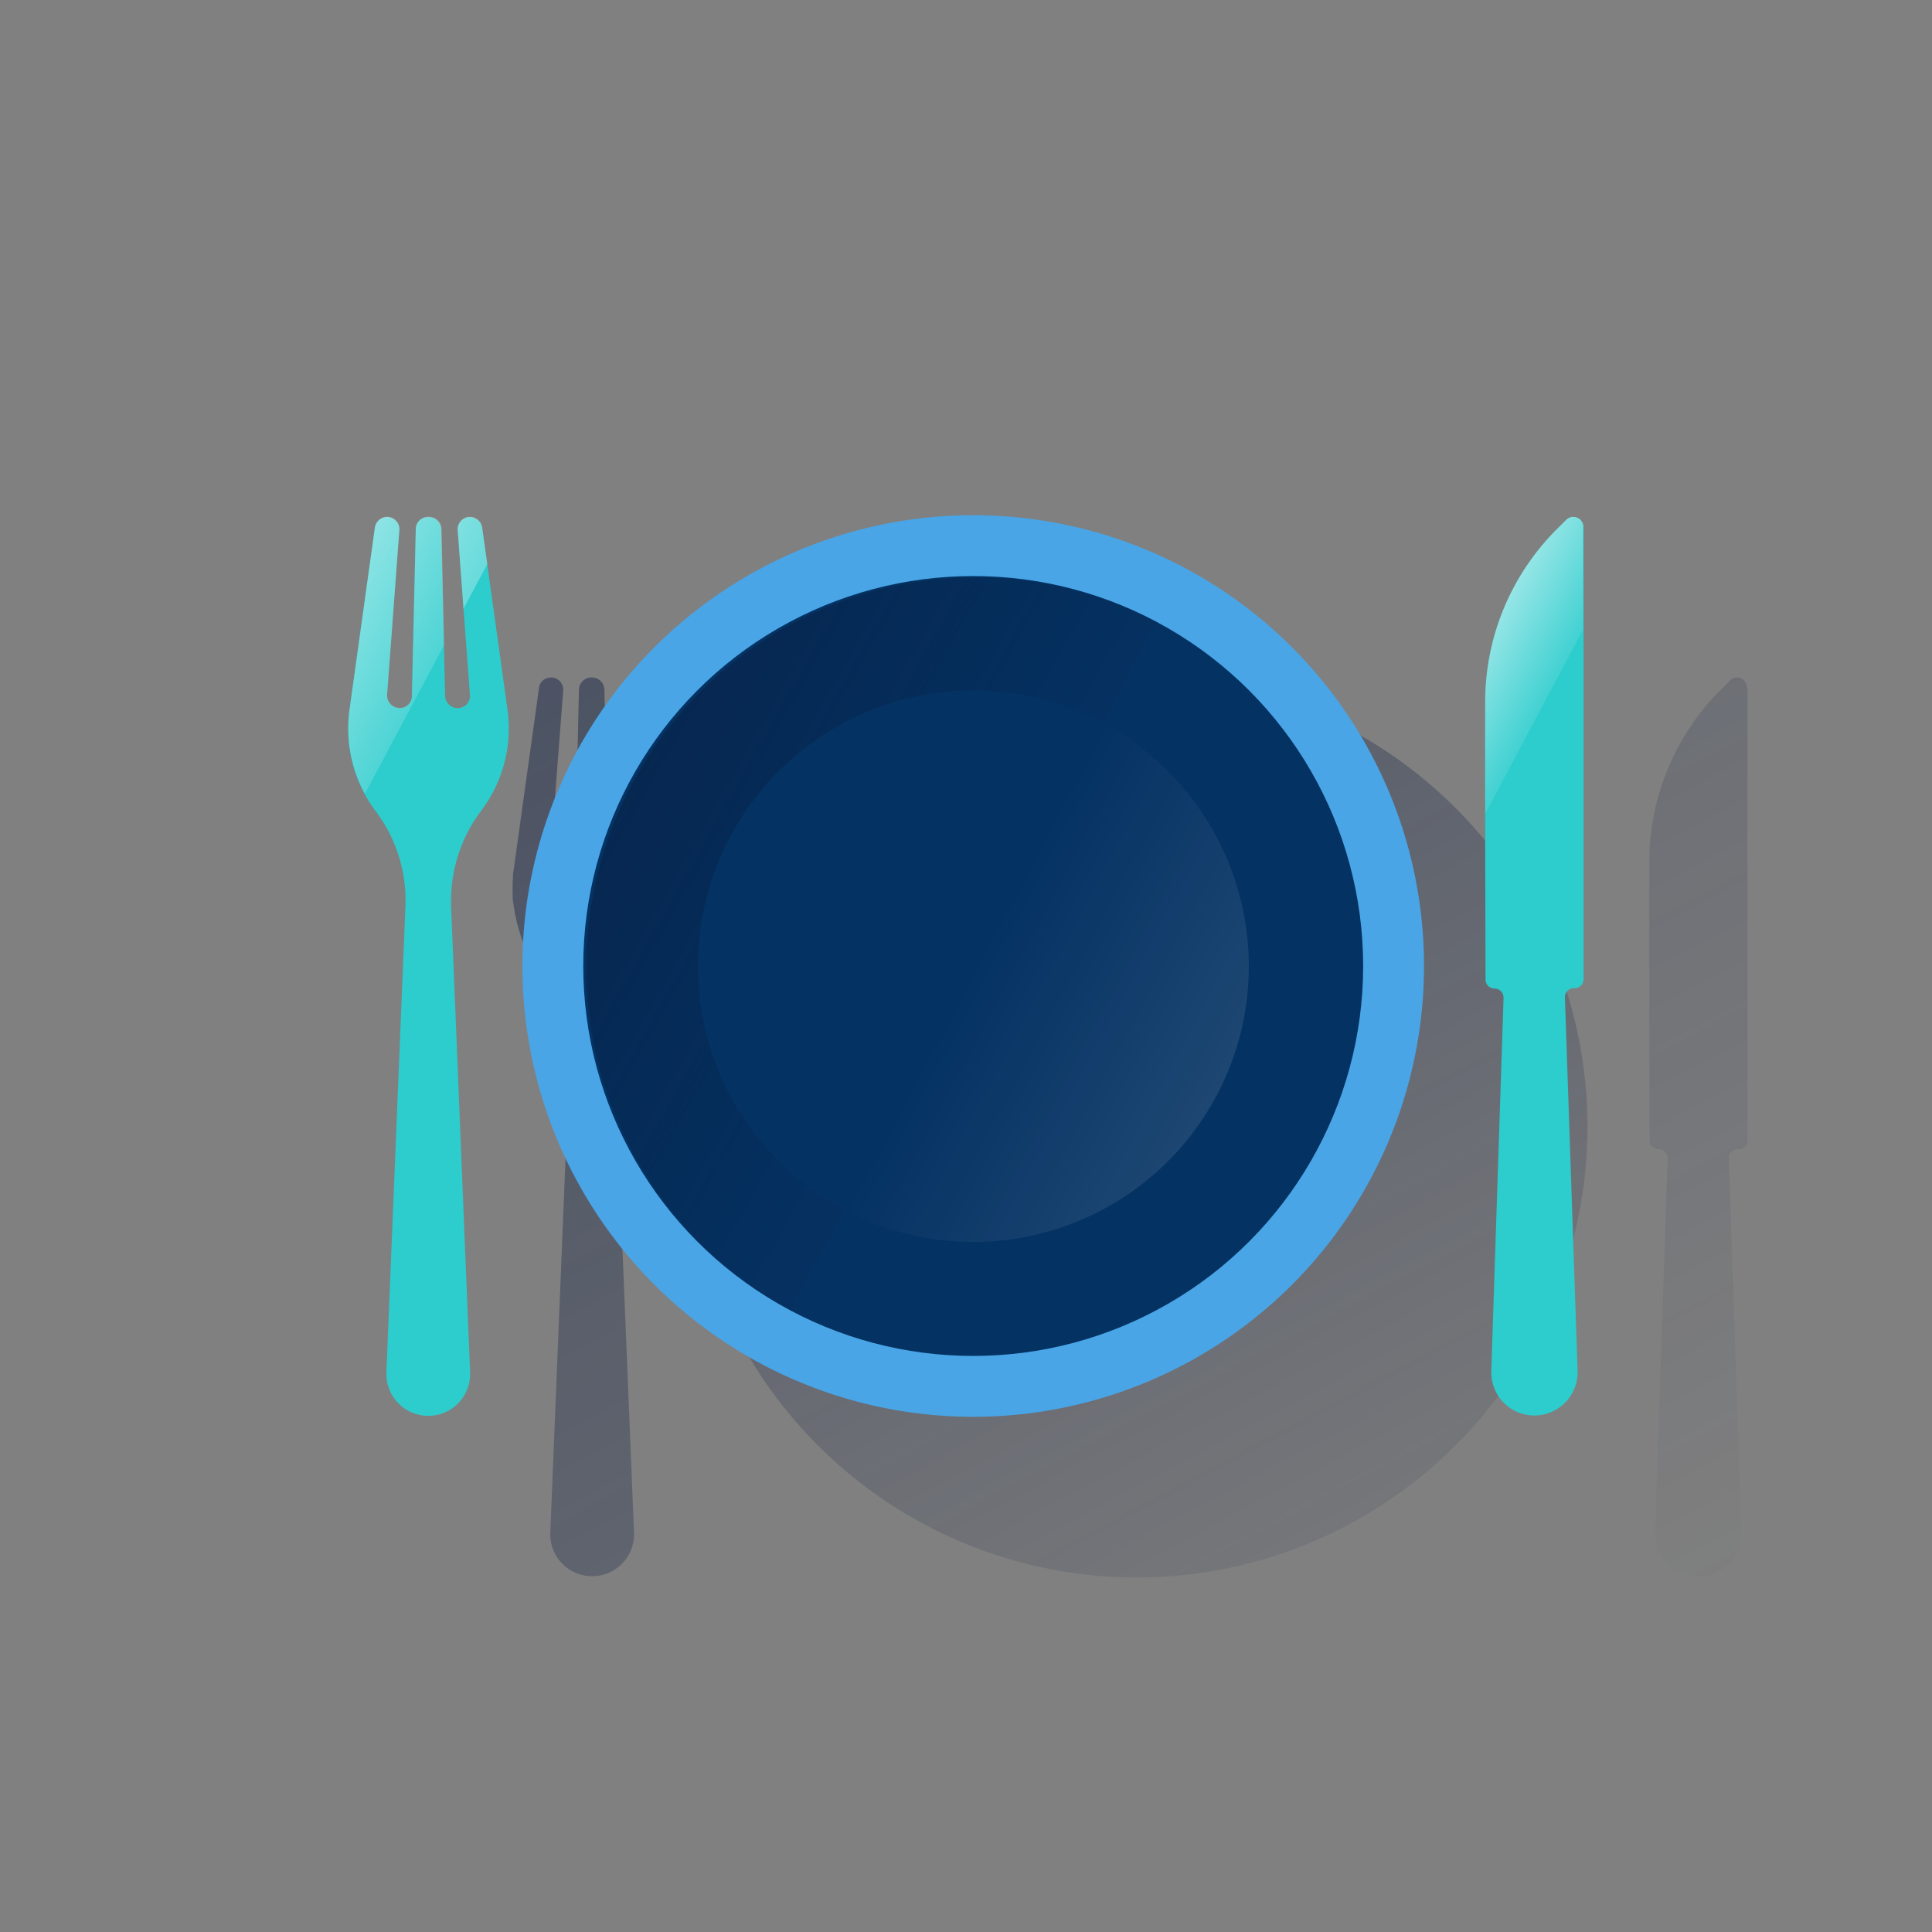 <svg xmlns="http://www.w3.org/2000/svg" xmlns:xlink="http://www.w3.org/1999/xlink" viewBox="0 0 600 600"><rect x="0" y="0" width="600" height="600" fill="#808080" stroke="none"/><defs><style>.cls-1{fill:none;}.cls-2{fill:url(#Degradado_sin_nombre_79);}.cls-3{fill:url(#Degradado_sin_nombre_79-2);}.cls-4{fill:url(#Degradado_sin_nombre_79-3);}.cls-5{fill:#49a5e6;}.cls-6{fill:#043263;}.cls-7{fill:url(#Degradado_sin_nombre_24);}.cls-8{fill:url(#Degradado_sin_nombre_5);}.cls-9{fill:#2dcccd;}.cls-10{fill:url(#Degradado_sin_nombre_11);}.cls-11{fill:url(#Degradado_sin_nombre_11-2);}.cls-12{fill:url(#Degradado_sin_nombre_11-3);}</style><linearGradient id="Degradado_sin_nombre_79" x1="247.01" y1="-6238.56" x2="465.18" y2="-6648.88" gradientTransform="matrix(1, 0, 0, -1, 0, -6088)" gradientUnits="userSpaceOnUse"><stop offset="0" stop-color="#192647" stop-opacity="0.5"/><stop offset="1" stop-color="#192647" stop-opacity="0"/></linearGradient><linearGradient id="Degradado_sin_nombre_79-2" x1="129.17" y1="-6328.26" x2="439.3" y2="-6911.51" xlink:href="#Degradado_sin_nombre_79"/><linearGradient id="Degradado_sin_nombre_79-3" x1="265.11" y1="-5939.25" x2="595.58" y2="-6560.78" xlink:href="#Degradado_sin_nombre_79"/><linearGradient id="Degradado_sin_nombre_24" x1="165.56" y1="-6310.48" x2="297.01" y2="-6384.97" gradientTransform="matrix(1, 0, 0, -1, 0, -6088)" gradientUnits="userSpaceOnUse"><stop offset="0.01" stop-color="#072146" stop-opacity="0.8"/><stop offset="1" stop-color="#072146" stop-opacity="0.1"/></linearGradient><linearGradient id="Degradado_sin_nombre_5" x1="3269.02" y1="308.96" x2="3344.62" y2="268.76" gradientTransform="matrix(-1, 0, 0, 1, 3646.86, 31.34)" gradientUnits="userSpaceOnUse"><stop offset="0" stop-color="#fff" stop-opacity="0.1"/><stop offset="1" stop-color="#fff" stop-opacity="0"/></linearGradient><linearGradient id="Degradado_sin_nombre_11" x1="97.13" y1="-6277.33" x2="140.12" y2="-6300.19" gradientTransform="matrix(1, 0, 0, -1, 0, -6088)" gradientUnits="userSpaceOnUse"><stop offset="0" stop-color="#fff" stop-opacity="0.5"/><stop offset="1" stop-color="#fff" stop-opacity="0.1"/></linearGradient><linearGradient id="Degradado_sin_nombre_11-2" x1="124.98" y1="-6251.93" x2="172.23" y2="-6277.06" xlink:href="#Degradado_sin_nombre_11"/><linearGradient id="Degradado_sin_nombre_11-3" x1="461.21" y1="-6287.16" x2="483.47" y2="-6298.99" xlink:href="#Degradado_sin_nombre_11"/></defs><title>8</title><g id="Cuadrados_Blancos" data-name="Cuadrados Blancos"><rect class="cls-1" width="600" height="600"/></g><g id="Capa_13" data-name="Capa 13"><circle class="cls-2" cx="353" cy="349.9" r="140"/><path class="cls-3" d="M200.5,213.7a1.85,1.85,0,0,0-.2-.7l-.3-.6a3.18,3.18,0,0,0-1.1-1.2,3.57,3.57,0,0,0-2.3-.8h0a3.81,3.81,0,0,0-3.8,4.1l3.8,51.1a3.76,3.76,0,0,1-3.6,4.1,3.91,3.91,0,0,1-4.1-3.7l-.5-21.6-.7-30.2a2.2,2.2,0,0,0-.1-.8,3.85,3.85,0,0,0-3.7-3h-.3a3.41,3.41,0,0,0-2.4.9,2.7,2.7,0,0,0-.7.8,3.77,3.77,0,0,0-.7,2.1L178.6,266a3.6,3.6,0,0,1-1.2,2.7,4,4,0,0,1-2.8,1,4.19,4.19,0,0,1-1.5-.4,4.7,4.7,0,0,1-1.2-.9,3.8,3.8,0,0,1-.9-2.8l1.9-25.1,2-26a3.83,3.83,0,0,0-1-2.9,3.63,3.63,0,0,0-2.8-1.2h0a4.22,4.22,0,0,0-2.5.9,3.92,3.92,0,0,0-.8,1,2.84,2.84,0,0,0-.4,1.3l-7.9,56.7a12.25,12.25,0,0,0-.2,1.9v.6c0,.4-.1.9-.1,1.3v4.5a11,11,0,0,0,.2,1.8c0,.2.1.4.1.6a5,5,0,0,0,.2,1.2c0,.3.1.5.1.8s.1.7.2,1,.1.6.2.9.1.7.2,1,.1.6.2.9.2.7.3,1c.1.5.3,1,.4,1.4s.2.6.3,1l.3.9c.1.3.2.5.3.8s.3.6.4.9.2.5.3.8.3.6.4.9a2.51,2.51,0,0,0,.4.7,46,46,0,0,0,3.7,6,1.38,1.38,0,0,1,.3.4,46,46,0,0,1,9.1,29.5L170.9,476a13,13,0,0,0,13,13.5h0a13,13,0,0,0,13-13.5L191,331.4a46.56,46.56,0,0,1,9.1-29.5,1.38,1.38,0,0,0,.3-.4,42.2,42.2,0,0,0,8-31.1Z"/><path class="cls-4" d="M542.5,213.5a3.14,3.14,0,0,0-2.7-3.1h-.4a3,3,0,0,0-2.1.9l-3,3a73.79,73.79,0,0,0-9.4,11.5,75.55,75.55,0,0,0-10.4,23.4,74.61,74.61,0,0,0-2.3,18.3v35.1h0c0,21.7.1,43.9.1,51.5a2.8,2.8,0,0,0,2.8,2.8h0a2.82,2.82,0,0,1,2.8,2.9L514,475.7a13.41,13.41,0,1,0,26.8,0l-3.9-115.9a2.76,2.76,0,0,1,2.8-2.9h.2a2.8,2.8,0,0,0,2.8-2.8V245.5h0v-32Z"/><circle class="cls-5" cx="302.24" cy="300" r="140"/><circle class="cls-6" cx="302.24" cy="300" r="121.1"/><path class="cls-7" d="M216.74,300a85.64,85.64,0,0,1,125.8-75.6l16.7-31.3a121.08,121.08,0,0,0-113.7,213.8l16.7-31.3A85.46,85.46,0,0,1,216.74,300Z"/><path class="cls-8" d="M302.24,385.7a85.62,85.62,0,0,0,40.2-161.2L262,375.7A86.39,86.39,0,0,0,302.24,385.7Z"/><path class="cls-9" d="M157.64,220.6l-7.9-56.7a3.87,3.87,0,0,0-3.8-3.3h0a3.81,3.81,0,0,0-3.8,4.1l3.8,51.1a3.76,3.76,0,0,1-3.6,4.1h0a3.91,3.91,0,0,1-4.1-3.7L137,164.4a3.86,3.86,0,0,0-3.8-3.8h-.3a3.8,3.8,0,0,0-3.8,3.8l-1.2,51.8a3.73,3.73,0,0,1-4.1,3.7h0a3.9,3.9,0,0,1-3.6-4.1l3.8-51.1a3.81,3.81,0,0,0-3.8-4.1h0a3.87,3.87,0,0,0-3.8,3.3l-7.9,56.7a42.65,42.65,0,0,0,8,31.1,1.38,1.38,0,0,1,.3.4,46,46,0,0,1,9.1,29.5L120,426.2a13,13,0,0,0,13,13.5h0a13,13,0,0,0,13-13.5l-5.9-144.6a46.56,46.56,0,0,1,9.1-29.5,1.38,1.38,0,0,0,.3-.4A42.38,42.38,0,0,0,157.64,220.6Z"/><path class="cls-10" d="M133.24,160.5h-.3a3.8,3.8,0,0,0-3.8,3.8l-1.2,51.8a3.73,3.73,0,0,1-4.1,3.7,3.9,3.9,0,0,1-3.6-4.1l3.8-51.1a3.81,3.81,0,0,0-3.8-4.1h0a3.87,3.87,0,0,0-3.8,3.3l-7.9,56.7a42.6,42.6,0,0,0,4.8,26l24.6-46.2-.8-36.2A3.93,3.93,0,0,0,133.24,160.5Z"/><path class="cls-11" d="M149.74,163.8a3.87,3.87,0,0,0-3.8-3.3h0a3.81,3.81,0,0,0-3.8,4.1l1.8,24.5,7.4-13.9Z"/><path class="cls-9" d="M491.74,163.6a3.13,3.13,0,0,0-5.3-2.2l-3,3a75.76,75.76,0,0,0-22.2,53.2c-.1,25.6.1,74.5.1,86.6a2.8,2.8,0,0,0,2.8,2.8h0a2.82,2.82,0,0,1,2.8,2.9l-3.8,115.8a13.39,13.39,0,0,0,13.4,13.9h0a13.45,13.45,0,0,0,13.4-13.9L486,309.8a2.76,2.76,0,0,1,2.8-2.9h.2a2.8,2.8,0,0,0,2.8-2.8V163.6Z"/><path class="cls-12" d="M491.74,163.6a3.13,3.13,0,0,0-5.3-2.2l-3,3a75.76,75.76,0,0,0-22.2,53.2v35.2l30.4-57.2v-32Z"/></g></svg>